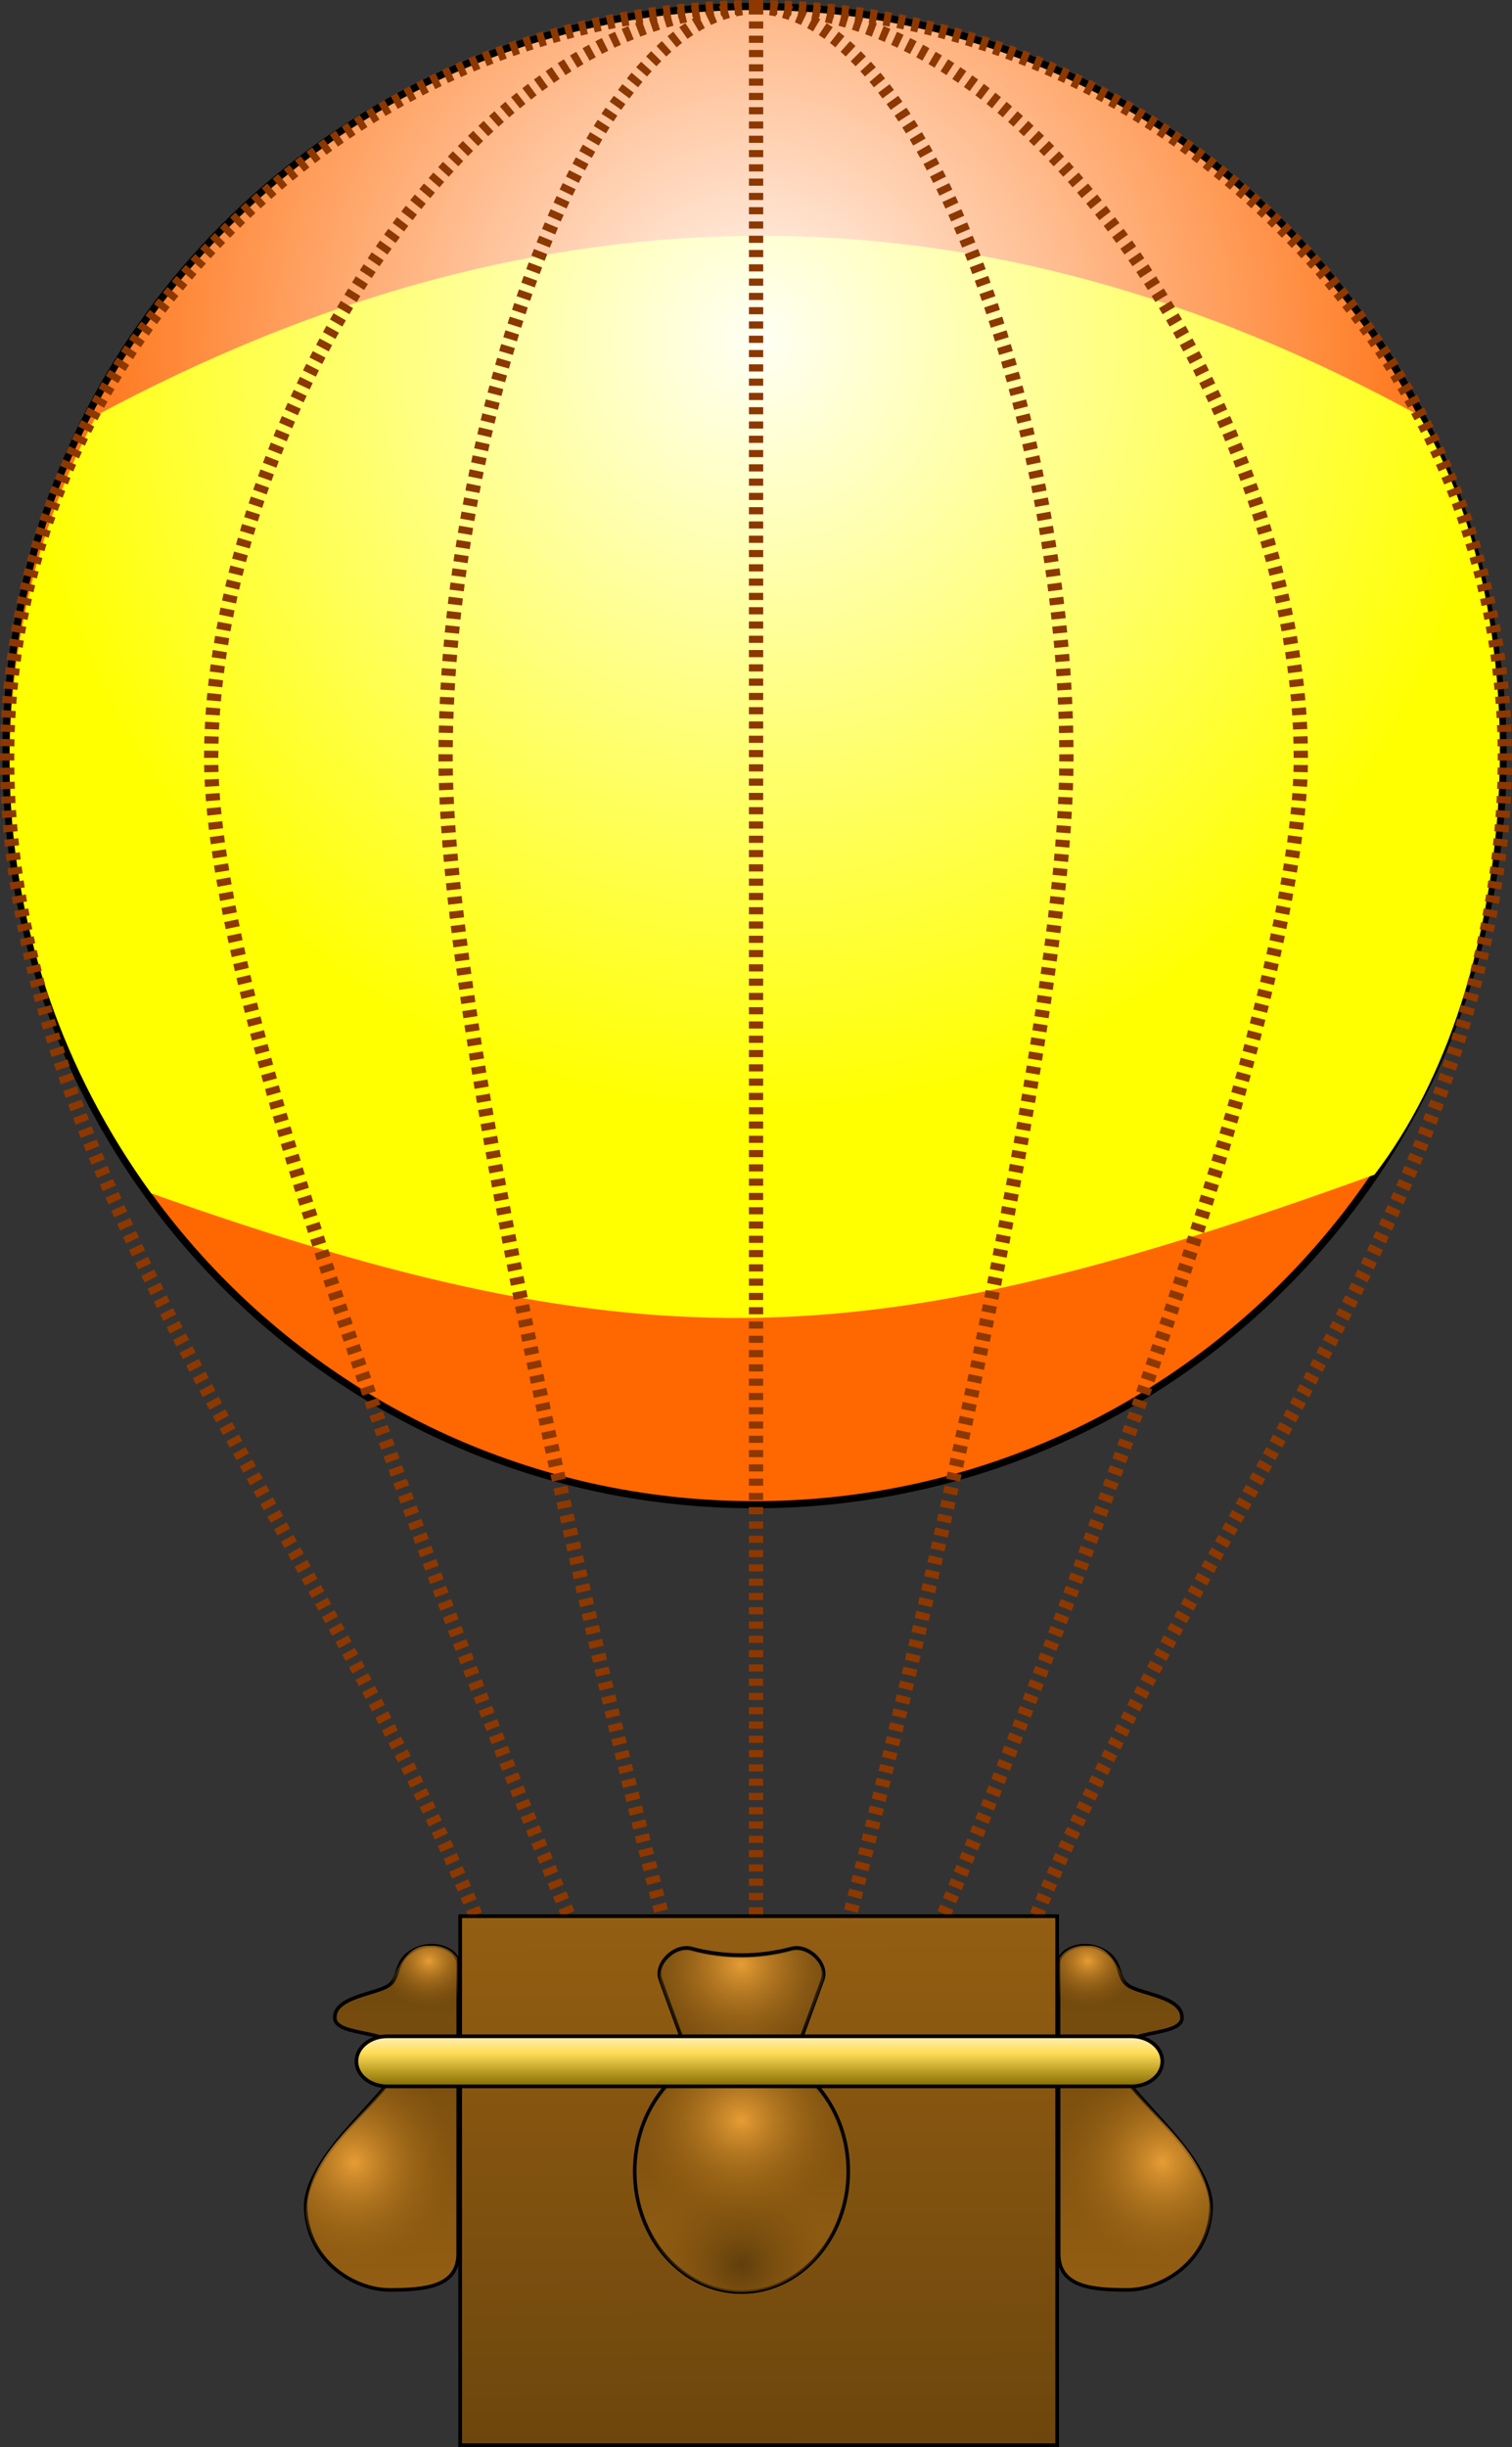 <?xml version="1.0" encoding="UTF-8" standalone="no"?>
<!-- Created with Inkscape (http://www.inkscape.org/) -->

<svg
   xmlns:dc="http://purl.org/dc/elements/1.1/"
   xmlns:cc="http://creativecommons.org/ns#"
   xmlns:rdf="http://www.w3.org/1999/02/22-rdf-syntax-ns#"
   xmlns:svg="http://www.w3.org/2000/svg"
   xmlns="http://www.w3.org/2000/svg"
   xmlns:xlink="http://www.w3.org/1999/xlink"
   xmlns:sodipodi="http://sodipodi.sourceforge.net/DTD/sodipodi-0.dtd"
   xmlns:inkscape="http://www.inkscape.org/namespaces/inkscape"
   width="624.688"
   height="1010.25"
   id="svg3947"
   version="1.1"
   inkscape:version="0.48.1 "
   sodipodi:docname="Novo documento 2">
  <rect width="100%" height="100%" fill="#333333" stroke="none"/>
  <defs
     id="defs3949">
    <radialGradient
       inkscape:collect="always"
       xlink:href="#linearGradient3879"
       id="radialGradient3729"
       gradientUnits="userSpaceOnUse"
       cx="277.96"
       cy="274.342"
       fx="277.96"
       fy="274.342"
       r="204.914" />
    <linearGradient
       id="linearGradient3879">
      <stop
         style="stop-color:#fff9f5;stop-opacity:1;"
         offset="0"
         id="stop3881" />
      <stop
         style="stop-color:#ff6701;stop-opacity:1;"
         offset="1"
         id="stop3883" />
    </linearGradient>
    <radialGradient
       inkscape:collect="always"
       xlink:href="#linearGradient3887"
       id="radialGradient3804"
       gradientUnits="userSpaceOnUse"
       gradientTransform="matrix(1.468,0,0,1.53,-177.909,-255.569)"
       cx="368.168"
       cy="269.75"
       fx="368.168"
       fy="269.75"
       r="209.728" />
    <linearGradient
       id="linearGradient3887">
      <stop
         style="stop-color:#fffff5;stop-opacity:1;"
         offset="0"
         id="stop3889" />
      <stop
         style="stop-color:#ffff00;stop-opacity:1;"
         offset="1"
         id="stop3891" />
    </linearGradient>
    <linearGradient
       inkscape:collect="always"
       xlink:href="#linearGradient5487"
       id="linearGradient3793"
       gradientUnits="userSpaceOnUse"
       gradientTransform="matrix(1.474,0,0,1.474,-187.717,-234.736)"
       x1="282.539"
       y1="715.311"
       x2="282.539"
       y2="812.323" />
    <linearGradient
       id="linearGradient5487">
      <stop
         style="stop-color:#6d460d;stop-opacity:1;"
         offset="0"
         id="stop5489" />
      <stop
         style="stop-color:#935e12;stop-opacity:1;"
         offset="1"
         id="stop5491" />
    </linearGradient>
    <radialGradient
       inkscape:collect="always"
       xlink:href="#linearGradient5449"
       id="radialGradient3790"
       gradientUnits="userSpaceOnUse"
       gradientTransform="matrix(2.172,2.6427511e-6,-2.7797766e-6,2.285,-369.25,-847.055)"
       cx="260.131"
       cy="768.858"
       fx="260.131"
       fy="768.858"
       r="19.427" />
    <linearGradient
       id="linearGradient5449">
      <stop
         style="stop-color:#e69d35;stop-opacity:1;"
         offset="0"
         id="stop5451" />
      <stop
         style="stop-color:#935e12;stop-opacity:0;"
         offset="1"
         id="stop5453" />
    </linearGradient>
    <radialGradient
       inkscape:collect="always"
       xlink:href="#linearGradient5449"
       id="radialGradient3787"
       gradientUnits="userSpaceOnUse"
       gradientTransform="matrix(1.078,-1.0099674e-7,9.1110247e-8,0.973,-69.033,116.104)"
       cx="274.202"
       cy="730.245"
       fx="274.202"
       fy="730.245"
       r="19.427" />
    <linearGradient
       id="linearGradient3858">
      <stop
         style="stop-color:#e69d35;stop-opacity:1;"
         offset="0"
         id="stop3860" />
      <stop
         style="stop-color:#935e12;stop-opacity:0;"
         offset="1"
         id="stop3862" />
    </linearGradient>
    <linearGradient
       inkscape:collect="always"
       xlink:href="#linearGradient5487"
       id="linearGradient3784"
       gradientUnits="userSpaceOnUse"
       gradientTransform="matrix(-1.474,0,0,1.474,913.141,-234.736)"
       x1="282.539"
       y1="715.311"
       x2="282.539"
       y2="812.323" />
    <linearGradient
       id="linearGradient3865">
      <stop
         style="stop-color:#6d460d;stop-opacity:1;"
         offset="0"
         id="stop3867" />
      <stop
         style="stop-color:#935e12;stop-opacity:1;"
         offset="1"
         id="stop3869" />
    </linearGradient>
    <radialGradient
       inkscape:collect="always"
       xlink:href="#linearGradient5449"
       id="radialGradient3781"
       gradientUnits="userSpaceOnUse"
       gradientTransform="matrix(-2.172,2.6427511e-6,2.7797766e-6,2.285,1094.673,-847.055)"
       cx="260.131"
       cy="768.858"
       fx="260.131"
       fy="768.858"
       r="19.427" />
    <linearGradient
       id="linearGradient3872">
      <stop
         style="stop-color:#e69d35;stop-opacity:1;"
         offset="0"
         id="stop3874" />
      <stop
         style="stop-color:#935e12;stop-opacity:0;"
         offset="1"
         id="stop3876" />
    </linearGradient>
    <radialGradient
       inkscape:collect="always"
       xlink:href="#linearGradient5449"
       id="radialGradient3778"
       gradientUnits="userSpaceOnUse"
       gradientTransform="matrix(-1.078,-1.0099674e-7,-9.1110247e-8,0.973,794.456,116.104)"
       cx="274.202"
       cy="730.245"
       fx="274.202"
       fy="730.245"
       r="19.427" />
    <linearGradient
       id="linearGradient3880">
      <stop
         style="stop-color:#e69d35;stop-opacity:1;"
         offset="0"
         id="stop3882" />
      <stop
         style="stop-color:#935e12;stop-opacity:0;"
         offset="1"
         id="stop3884" />
    </linearGradient>
    <linearGradient
       inkscape:collect="always"
       xlink:href="#linearGradient5487"
       id="linearGradient3775"
       gradientUnits="userSpaceOnUse"
       x1="362.82"
       y1="1026.524"
       x2="361.718"
       y2="808.122" />
    <linearGradient
       id="linearGradient3888">
      <stop
         style="stop-color:#6d460d;stop-opacity:1;"
         offset="0"
         id="stop3890" />
      <stop
         style="stop-color:#935e12;stop-opacity:1;"
         offset="1"
         id="stop3892" />
    </linearGradient>
    <linearGradient
       inkscape:collect="always"
       xlink:href="#linearGradient5487"
       id="linearGradient3772"
       gradientUnits="userSpaceOnUse"
       gradientTransform="matrix(1.474,0,0,1.474,-186.973,-233.823)"
       x1="367.221"
       y1="718.016"
       x2="367.906"
       y2="811.413" />
    <linearGradient
       id="linearGradient3895">
      <stop
         style="stop-color:#6d460d;stop-opacity:1;"
         offset="0"
         id="stop3897" />
      <stop
         style="stop-color:#935e12;stop-opacity:1;"
         offset="1"
         id="stop3899" />
    </linearGradient>
    <radialGradient
       inkscape:collect="always"
       xlink:href="#linearGradient5467"
       id="radialGradient3769"
       gradientUnits="userSpaceOnUse"
       gradientTransform="matrix(1.474,0,0,1.374,-186.973,-137.485)"
       cx="368.104"
       cy="792.987"
       fx="368.104"
       fy="792.987"
       r="30.453" />
    <linearGradient
       id="linearGradient5467">
      <stop
         style="stop-color:#603e0c;stop-opacity:1;"
         offset="0"
         id="stop5469" />
      <stop
         style="stop-color:#935e12;stop-opacity:0;"
         offset="1"
         id="stop5471" />
    </linearGradient>
    <radialGradient
       inkscape:collect="always"
       xlink:href="#linearGradient5449"
       id="radialGradient3766"
       gradientUnits="userSpaceOnUse"
       gradientTransform="matrix(1.474,0,0,1.374,-186.973,-135.485)"
       cx="368.104"
       cy="748.091"
       fx="368.104"
       fy="748.091"
       r="30.453" />
    <linearGradient
       id="linearGradient3906">
      <stop
         style="stop-color:#e69d35;stop-opacity:1;"
         offset="0"
         id="stop3908" />
      <stop
         style="stop-color:#935e12;stop-opacity:0;"
         offset="1"
         id="stop3910" />
    </linearGradient>
    <radialGradient
       inkscape:collect="always"
       xlink:href="#linearGradient5449"
       id="radialGradient3763"
       gradientUnits="userSpaceOnUse"
       gradientTransform="matrix(1.474,0,0,1.374,-186.973,-136.398)"
       cx="368.104"
       cy="702.025"
       fx="368.104"
       fy="702.025"
       r="30.453" />
    <linearGradient
       id="linearGradient3913">
      <stop
         style="stop-color:#e69d35;stop-opacity:1;"
         offset="0"
         id="stop3915" />
      <stop
         style="stop-color:#935e12;stop-opacity:0;"
         offset="1"
         id="stop3917" />
    </linearGradient>
    <linearGradient
       inkscape:collect="always"
       xlink:href="#linearGradient5562"
       id="linearGradient3760"
       gradientUnits="userSpaceOnUse"
       gradientTransform="matrix(1.543,0,0,1.474,-204.814,-233.823)"
       x1="368.094"
       y1="740.376"
       x2="368.094"
       y2="754.4" />
    <linearGradient
       id="linearGradient5562">
      <stop
         style="stop-color:#fff2bc;stop-opacity:1;"
         offset="0"
         id="stop5564" />
      <stop
         id="stop5572"
         offset="0.346"
         style="stop-color:#ffdd55;stop-opacity:1;" />
      <stop
         style="stop-color:#866b00;stop-opacity:1;"
         offset="1"
         id="stop5566" />
    </linearGradient>
  </defs>
  <sodipodi:namedview
     id="base"
     pagecolor="#ffffff"
     bordercolor="#666666"
     borderopacity="1.0"
     inkscape:pageopacity="0.0"
     inkscape:pageshadow="2"
     inkscape:zoom="0.35"
     inkscape:cx="299.48538"
     inkscape:cy="502.26166"
     inkscape:document-units="px"
     inkscape:current-layer="layer1"
     showgrid="false"
     fit-margin-top="0"
     fit-margin-left="0"
     fit-margin-right="0"
     fit-margin-bottom="0"
     inkscape:window-width="1920"
     inkscape:window-height="1018"
     inkscape:window-x="-8"
     inkscape:window-y="-8"
     inkscape:window-maximized="1" />
  <g
     inkscape:label="Camada 1"
     inkscape:groupmode="layer"
     id="layer1"
     transform="translate(-50.515,-24.374)">
    <g
       transform="translate(1.14,7.343)"
       id="g3807">
      <path
         transform="matrix(1.513,0,0,1.513,-59.44,-256.861)"
         d="m 482.375,387.205 c 0,112.895 -91.519,204.414 -204.414,204.414 -112.895,0 -204.414,-91.519 -204.414,-204.414 0,-112.895 91.519,-204.414 204.414,-204.414 112.895,0 204.414,91.519 204.414,204.414 z"
         sodipodi:ry="204.41431"
         sodipodi:rx="204.41431"
         sodipodi:cy="387.20453"
         sodipodi:cx="277.96021"
         id="path3022"
         style="color:#000000;fill:url(#radialGradient3729);stroke:#000000;stroke-width:1.949;stroke-linecap:butt;stroke-linejoin:miter;stroke-miterlimit:4;stroke-opacity:1;stroke-dasharray:none;stroke-dashoffset:0;marker:none;visibility:visible;display:inline;overflow:visible;enable-background:accumulate"
         sodipodi:type="arc" />
      <path
         sodipodi:nodetypes="ccccc"
         inkscape:connector-curvature="0"
         id="path3849"
         d="m 111.819,509.686 c 204.908,72.8 299.701,66.682 505.419,-7.7 60.578,-78.734 69.806,-227.446 18.275,-313.504 -180.058,-98.697 -362.13,-98.905 -546.237,0 -50.941,94.595 -51.376,219.182 22.543,321.204 z"
         style="fill:url(#radialGradient3804);stroke:none" />
      <path
         sodipodi:nodetypes="czc"
         inkscape:connector-curvature="0"
         id="path3030"
         d="M 361.718,19.982 C 191.141,19.938 52.315,163.164 52.315,329.888 c 0,166.724 129.344,319.124 194.017,479.143"
         style="color:#000000;fill:none;stroke:#8c3800;stroke-width:5.897;stroke-linecap:butt;stroke-linejoin:miter;stroke-miterlimit:4;stroke-opacity:1;stroke-dasharray:2.949, 2.949;stroke-dashoffset:0;marker:none;visibility:visible;display:inline;overflow:visible;enable-background:accumulate" />
      <path
         sodipodi:nodetypes="czc"
         inkscape:connector-curvature="0"
         id="path3032"
         d="M 361.782,19.982 C 237.607,20.134 136.621,201.736 136.621,329.888 c 0,128.152 148.172,479.143 148.172,479.143"
         style="color:#000000;fill:none;stroke:#8c3800;stroke-width:5.897;stroke-linecap:butt;stroke-linejoin:miter;stroke-miterlimit:4;stroke-opacity:1;stroke-dasharray:2.949, 2.949;stroke-dashoffset:0;marker:none;visibility:visible;display:inline;overflow:visible;enable-background:accumulate" />
      <path
         sodipodi:nodetypes="czc"
         inkscape:connector-curvature="0"
         id="path3034"
         d="M 361.782,19.982 C 291.019,20.134 233.471,196.805 233.471,329.888 c 0,133.083 89.785,479.143 89.785,479.143"
         style="color:#000000;fill:none;stroke:#8c3800;stroke-width:5.897;stroke-linecap:butt;stroke-linejoin:miter;stroke-miterlimit:4;stroke-opacity:1;stroke-dasharray:2.949, 2.949;stroke-dashoffset:0;marker:none;visibility:visible;display:inline;overflow:visible;enable-background:accumulate" />
      <path
         sodipodi:nodetypes="cc"
         inkscape:connector-curvature="0"
         id="path3040"
         d="m 361.749,19.982 -0.032,789.049"
         style="fill:none;stroke:#8c3800;stroke-width:5.897;stroke-linecap:butt;stroke-linejoin:miter;stroke-miterlimit:4;stroke-opacity:1;stroke-dasharray:2.949, 2.949;stroke-dashoffset:0" />
      <path
         style="color:#000000;fill:none;stroke:#8c3800;stroke-width:5.897;stroke-linecap:butt;stroke-linejoin:miter;stroke-miterlimit:4;stroke-opacity:1;stroke-dasharray:2.949, 2.949;stroke-dashoffset:0;marker:none;visibility:visible;display:inline;overflow:visible;enable-background:accumulate"
         d="m 361.718,19.982 c 170.576,-0.045 309.403,143.182 309.403,309.906 0,166.724 -129.344,319.123 -194.017,479.143"
         id="path3818"
         inkscape:connector-curvature="0"
         sodipodi:nodetypes="czc" />
      <path
         style="color:#000000;fill:none;stroke:#8c3800;stroke-width:5.897;stroke-linecap:butt;stroke-linejoin:miter;stroke-miterlimit:4;stroke-opacity:1;stroke-dasharray:2.949, 2.949;stroke-dashoffset:0;marker:none;visibility:visible;display:inline;overflow:visible;enable-background:accumulate"
         d="m 361.653,19.982 c 124.174,0.151 225.161,181.705 225.161,309.906 0,128.201 -148.172,479.143 -148.172,479.143"
         id="path3820"
         inkscape:connector-curvature="0"
         sodipodi:nodetypes="czc" />
      <path
         style="color:#000000;fill:none;stroke:#8c3800;stroke-width:5.897;stroke-linecap:butt;stroke-linejoin:miter;stroke-miterlimit:4;stroke-opacity:1;stroke-dasharray:2.949, 2.949;stroke-dashoffset:0;marker:none;visibility:visible;display:inline;overflow:visible;enable-background:accumulate"
         d="m 361.653,19.982 c 70.763,0.152 128.311,176.902 128.311,309.906 0,133.004 -89.785,479.143 -89.785,479.143"
         id="path3822"
         inkscape:connector-curvature="0"
         sodipodi:nodetypes="czc" />
      <path
         style="fill:url(#linearGradient3793);fill-opacity:1;stroke:#000000;stroke-width:1.474;stroke-linecap:butt;stroke-linejoin:miter;stroke-miterlimit:4;stroke-opacity:1;stroke-dasharray:none"
         d="m 238.699,827.787 c 0,-5.717 -9.48,-9.879 -17.726,-5.928 -9.184,4.4 -5.717,11.161 -10.938,14.826 -5.221,3.666 -22.342,4.633 -22.342,13.284 0,8.652 27.351,3.982 27.351,16.329 0,12.348 -38.183,38.036 -39.399,60.985 0,22.994 19.996,35.135 34.644,35.135 14.648,0 28.369,-1.194 28.369,-14.979 0.013,-39.884 0.028,-79.769 0.043,-119.653 z"
         id="path3842"
         inkscape:connector-curvature="0"
         sodipodi:nodetypes="csszzczcc" />
      <path
         inkscape:connector-curvature="0"
         id="path5445"
         d="m 226.794,820.363 c -8.953,-0.475 -12.97,8.834 -15.895,15.526 -7.193,5.614 -19.629,3.686 -23.589,13.591 3.957,9.516 16.697,4.811 23.543,10.366 7.074,3.641 3.6,12.084 -0.737,16.494 -12.272,17.08 -34.054,31.113 -34.416,54.273 1.396,21.433 24.674,35.833 45.013,31.606 9.509,0.139 20.474,-7.179 17.918,-17.83 -0.188,-39.653 0.49,-79.31 -0.318,-118.958 -2.486,-3.836 -7.11,-5.393 -11.518,-5.068 z"
         style="fill:url(#radialGradient3790);fill-opacity:1;stroke:none" />
      <path
         style="fill:url(#radialGradient3787);fill-opacity:1;stroke:none"
         d="m 226.794,820.363 c -8.953,-0.475 -12.97,8.834 -15.895,15.526 -7.193,5.614 -19.629,3.686 -23.589,13.591 3.957,9.516 16.697,4.811 23.543,10.366 7.074,3.641 3.6,12.084 -0.737,16.494 -12.272,17.08 -34.054,31.113 -34.416,54.273 1.396,21.433 24.674,35.833 45.013,31.606 9.509,0.139 20.474,-7.179 17.918,-17.83 -0.188,-39.653 0.49,-79.31 -0.318,-118.958 -2.486,-3.836 -7.11,-5.393 -11.518,-5.068 z"
         id="path5461"
         inkscape:connector-curvature="0" />
      <path
         sodipodi:nodetypes="csszzczcc"
         inkscape:connector-curvature="0"
         id="path5501"
         d="m 486.725,827.787 c 0,-5.717 9.48,-9.879 17.726,-5.928 9.184,4.4 5.717,11.161 10.938,14.826 5.221,3.666 22.342,4.633 22.342,13.284 0,8.652 -27.351,3.982 -27.351,16.329 0,12.348 38.183,38.036 39.399,60.985 0,22.994 -19.996,35.135 -34.644,35.135 -14.648,0 -28.369,-1.194 -28.369,-14.979 -0.013,-39.884 -0.028,-79.769 -0.043,-119.653 z"
         style="fill:url(#linearGradient3784);fill-opacity:1;stroke:#000000;stroke-width:1.474;stroke-linecap:butt;stroke-linejoin:miter;stroke-miterlimit:4;stroke-opacity:1;stroke-dasharray:none" />
      <path
         style="fill:url(#radialGradient3781);fill-opacity:1;stroke:none"
         d="m 498.629,820.363 c 8.953,-0.475 12.97,8.834 15.895,15.526 7.193,5.614 19.629,3.686 23.589,13.591 -3.957,9.516 -16.697,4.811 -23.543,10.366 -7.074,3.641 -3.6,12.084 0.737,16.494 12.272,17.08 34.054,31.113 34.416,54.273 -1.396,21.433 -24.674,35.833 -45.013,31.606 -9.509,0.139 -20.474,-7.179 -17.917,-17.83 0.188,-39.653 -0.49,-79.31 0.318,-118.958 2.486,-3.836 7.11,-5.393 11.518,-5.068 z"
         id="path5503"
         inkscape:connector-curvature="0" />
      <path
         inkscape:connector-curvature="0"
         id="path5505"
         d="m 498.629,820.363 c 8.953,-0.475 12.97,8.834 15.895,15.526 7.193,5.614 19.629,3.686 23.589,13.591 -3.957,9.516 -16.697,4.811 -23.543,10.366 -7.074,3.641 -3.6,12.084 0.737,16.494 12.272,17.08 34.054,31.113 34.416,54.273 -1.396,21.433 -24.674,35.833 -45.013,31.606 -9.509,0.139 -20.474,-7.179 -17.917,-17.83 0.188,-39.653 -0.49,-79.31 0.318,-118.958 2.486,-3.836 7.11,-5.393 11.518,-5.068 z"
         style="fill:url(#radialGradient3778);fill-opacity:1;stroke:none" />
      <rect
         ry="0"
         id="rect5428"
         y="808.122"
         x="239.494"
         height="218.402"
         width="246.652"
         style="fill:url(#linearGradient3775);fill-opacity:1;fill-rule:nonzero;stroke:#000000;stroke-width:1.535;stroke-miterlimit:4;stroke-opacity:1;stroke-dasharray:none" />
      <path
         sodipodi:nodetypes="sccsssccss"
         inkscape:connector-curvature="0"
         id="path3830"
         d="m 335.063,821.48 c -6.877,-1.843 -15.3,6.167 -12.854,12.854 l 12.808,35.061 c -13.919,8.389 -23.405,25.003 -23.405,44.091 0,27.553 19.737,49.85 44.091,49.85 24.354,0 44.137,-22.297 44.137,-49.85 0,-19.088 -9.486,-35.702 -23.405,-44.091 l 12.808,-35.061 c 2.446,-6.687 -5.977,-14.697 -12.854,-12.854 -13.342,3.575 -27.74,3.64 -41.327,0 z"
         style="color:#000000;fill:url(#linearGradient3772);fill-opacity:1;stroke:#000000;stroke-width:1.474;stroke-linecap:butt;stroke-linejoin:miter;stroke-miterlimit:4;stroke-opacity:1;stroke-dasharray:none;stroke-dashoffset:0;marker:none;visibility:visible;display:inline;overflow:visible;enable-background:accumulate" />
      <path
         style="color:#000000;fill:url(#radialGradient3769);fill-opacity:1;stroke:none;stroke-width:1.063px;marker:none;visibility:visible;display:inline;overflow:visible;enable-background:accumulate"
         d="m 335.063,821.48 c -6.877,-1.843 -15.3,6.167 -12.854,12.854 l 12.808,35.061 c -13.919,8.389 -23.405,25.003 -23.405,44.091 0,27.553 19.737,49.85 44.091,49.85 24.354,0 44.137,-22.297 44.137,-49.85 0,-19.088 -9.486,-35.702 -23.405,-44.091 l 12.808,-35.061 c 2.446,-6.687 -5.977,-14.697 -12.854,-12.854 -13.342,3.575 -27.74,3.64 -41.327,0 z"
         id="path5465"
         inkscape:connector-curvature="0"
         sodipodi:nodetypes="sccsssccss" />
      <path
         sodipodi:nodetypes="sccsssccss"
         inkscape:connector-curvature="0"
         id="path5475"
         d="m 335.063,823.48 c -6.877,-1.843 -15.3,6.167 -12.854,12.854 l 12.808,35.061 c -13.919,8.389 -23.405,25.003 -23.405,44.091 0,27.553 19.737,49.85 44.091,49.85 24.354,0 44.137,-22.297 44.137,-49.85 0,-19.088 -9.486,-35.702 -23.405,-44.091 l 12.808,-35.061 c 2.446,-6.687 -5.977,-14.697 -12.854,-12.854 -13.342,3.575 -27.74,3.64 -41.327,0 z"
         style="color:#000000;fill:url(#radialGradient3766);fill-opacity:1;stroke:none;stroke-width:1.063px;marker:none;visibility:visible;display:inline;overflow:visible;enable-background:accumulate" />
      <path
         style="color:#000000;fill:url(#radialGradient3763);fill-opacity:1;stroke:none;stroke-width:1.063;marker:none;visibility:visible;display:inline;overflow:visible;enable-background:accumulate"
         d="m 335.063,822.567 c -6.877,-1.843 -15.3,6.167 -12.854,12.854 l 12.808,35.061 c -13.919,8.389 -23.405,25.003 -23.405,44.091 0,27.553 19.737,49.85 44.091,49.85 24.354,0 44.137,-22.297 44.137,-49.85 0,-19.088 -9.486,-35.702 -23.405,-44.091 l 12.808,-35.061 c 2.446,-6.687 -5.977,-14.697 -12.854,-12.854 -13.342,3.575 -27.74,3.64 -41.327,0 z"
         id="path5497"
         inkscape:connector-curvature="0"
         sodipodi:nodetypes="sccsssccss" />
      <path
         inkscape:connector-curvature="0"
         id="rect3827"
         d="m 209.383,857.722 307.456,0 c 7.065,0 12.753,4.61 12.753,10.337 0,5.727 -5.688,10.337 -12.753,10.337 l -307.456,0 c -7.065,0 -12.753,-4.61 -12.753,-10.337 0,-5.727 5.688,-10.337 12.753,-10.337 z"
         style="fill:url(#linearGradient3760);stroke:#000000;stroke-width:1.508;stroke-miterlimit:4;stroke-opacity:1;stroke-dasharray:none" />
      <rect
         style="fill:none;stroke:none"
         width="170.094"
         height="58.812"
         x="401.795"
         y="891.011"
         id="rect5941" />
    </g>
  </g>
</svg>
